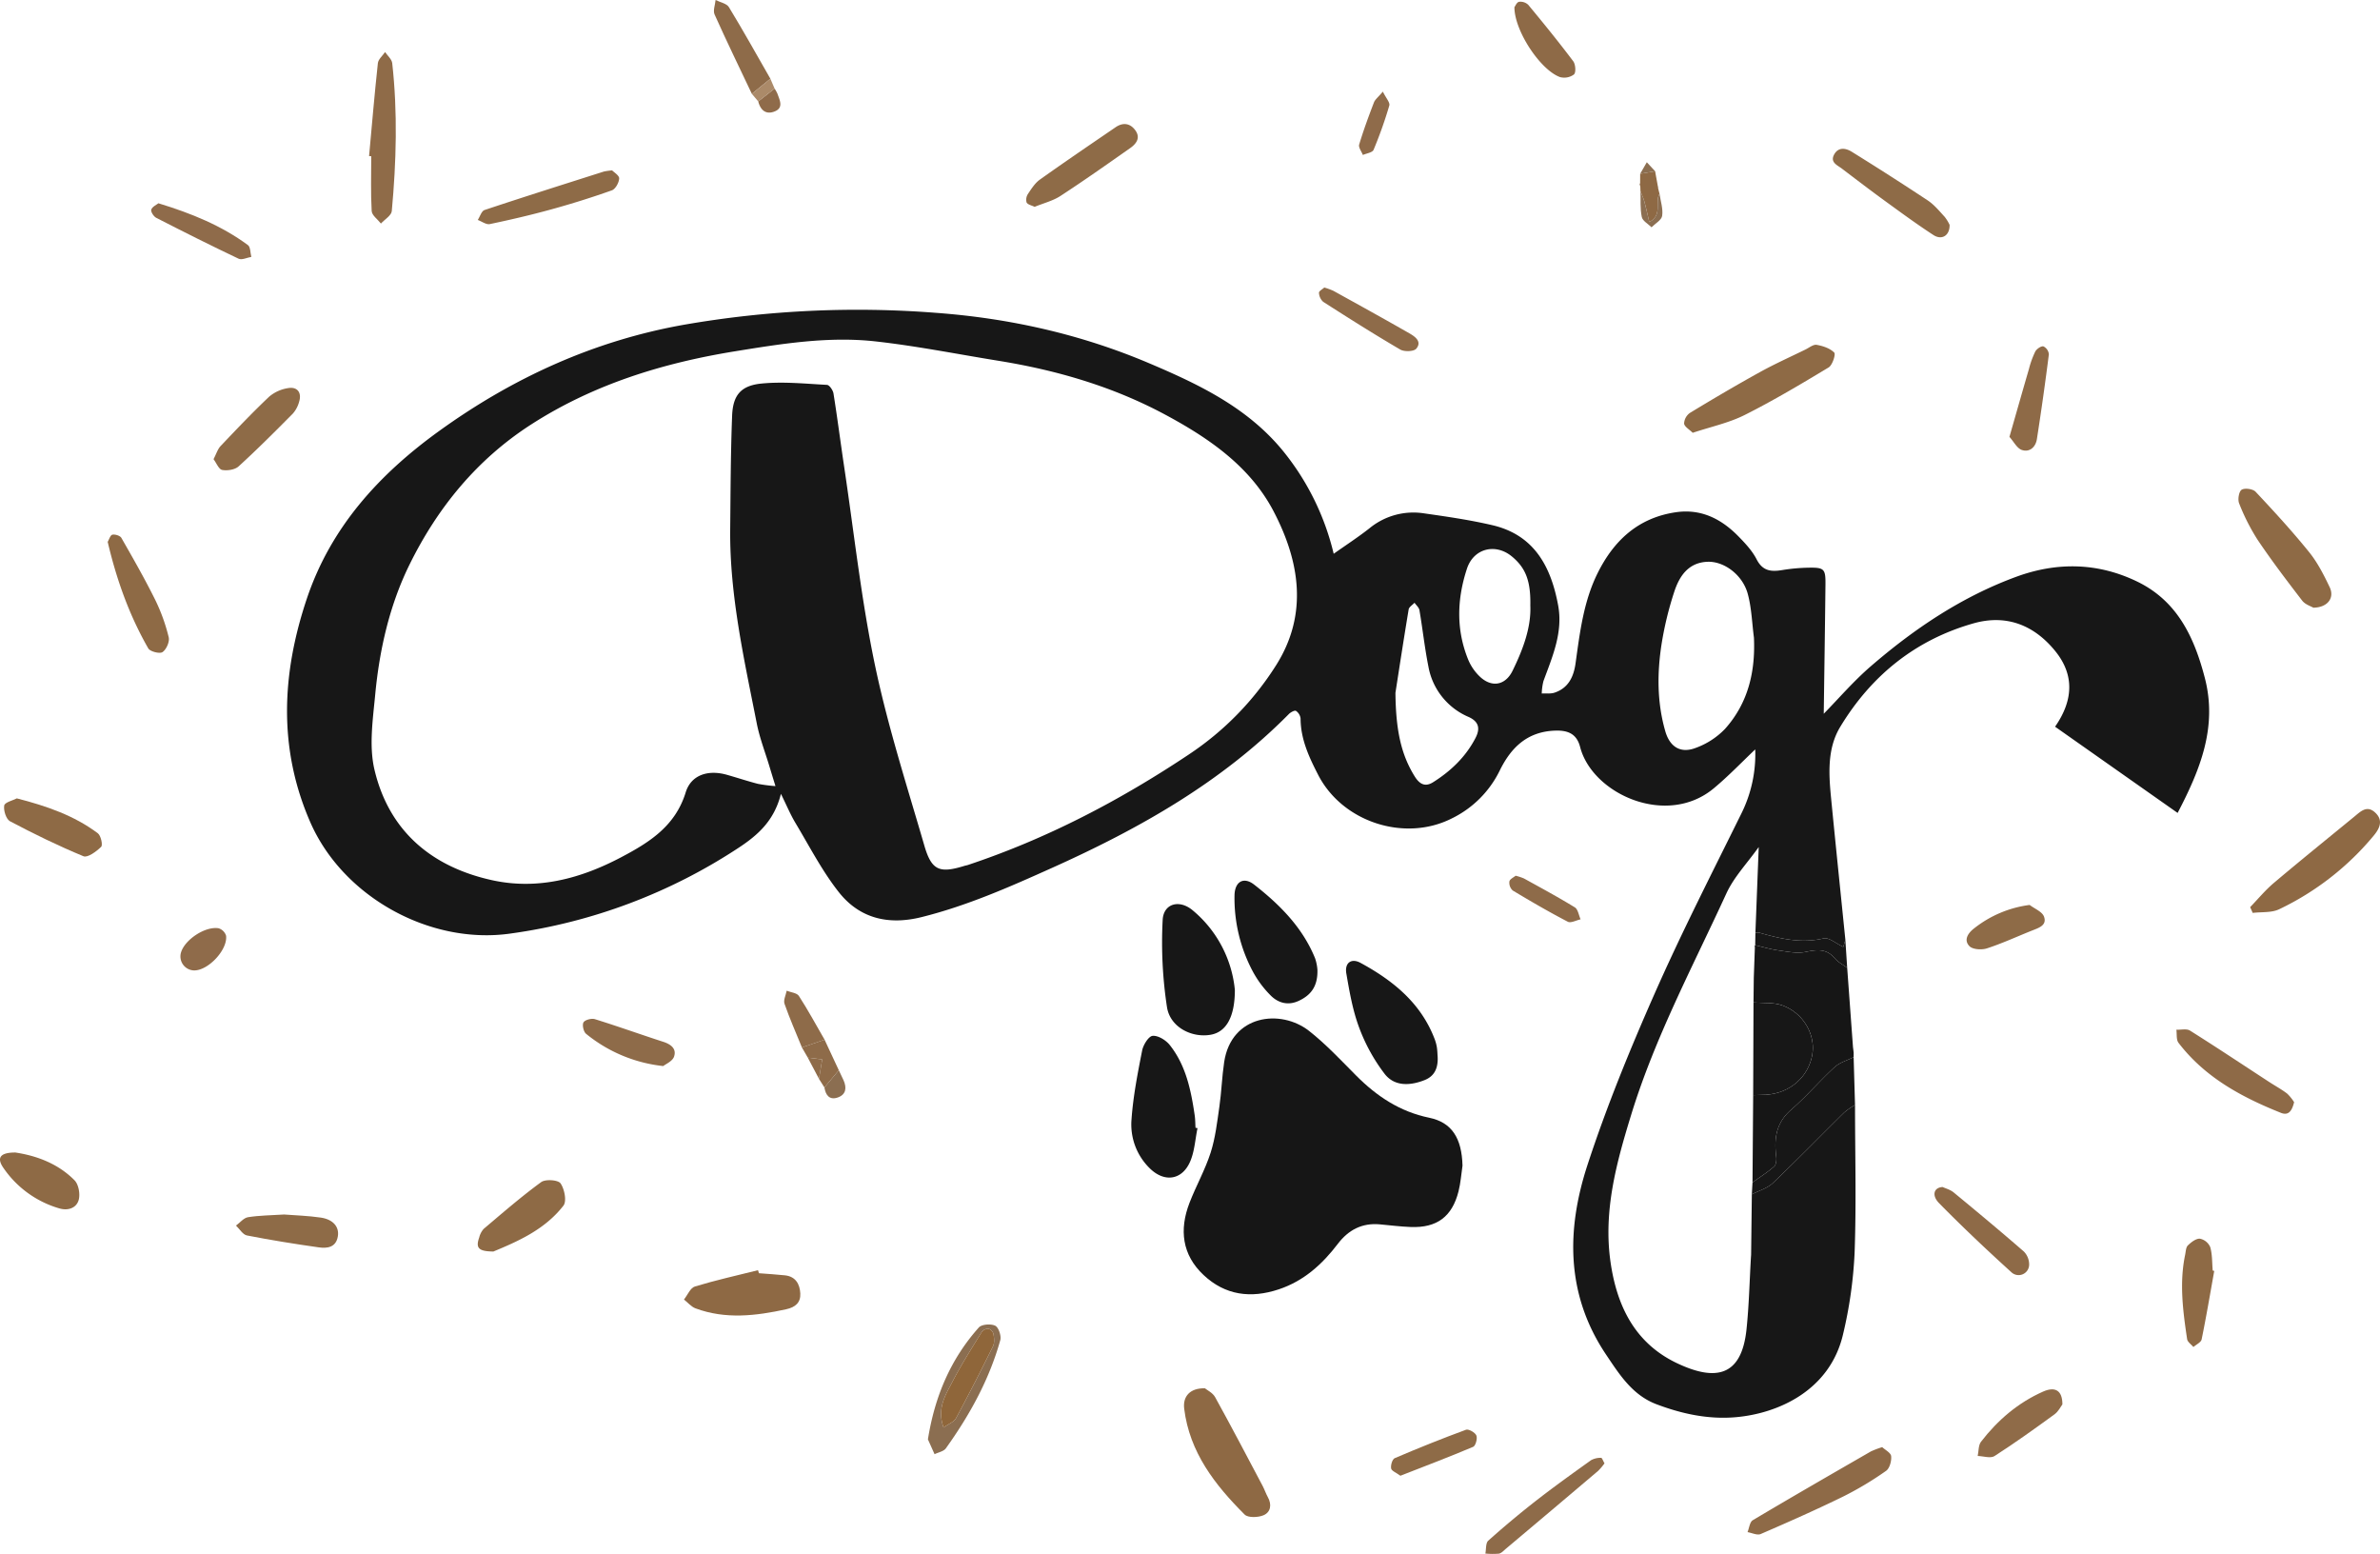 <svg id="Group_553" data-name="Group 553" xmlns="http://www.w3.org/2000/svg" xmlns:xlink="http://www.w3.org/1999/xlink" width="953.449" height="622.401" viewBox="0 0 953.449 622.401">
  <defs>
    <clipPath id="clip-path">
      <rect id="Rectangle_154" data-name="Rectangle 154" width="953.449" height="622.401" fill="none"/>
    </clipPath>
  </defs>
  <g id="Group_552" data-name="Group 552" clip-path="url(#clip-path)">
    <path id="Path_731" data-name="Path 731" d="M743.14,442.573c.011,19.75.545,39.518-.173,59.241a174.059,174.059,0,0,1-4.6,32.489c-5.213,22.649-26.063,31.847-43,33.317-10.982.953-21.513-1.317-31.73-5.172-9.653-3.641-14.821-11.846-20.233-19.9-16.16-24.057-15.917-50.1-7.408-76.071,7.62-23.262,16.945-46.048,26.838-68.462,10.777-24.418,22.953-48.224,34.774-72.172a53.347,53.347,0,0,0,5.555-25.69c-5.28,4.99-10.654,10.626-16.6,15.579-18.919,15.765-48.705,2.237-53.546-16.529-1.364-5.287-4.859-6.758-10.069-6.569-11.082.4-17.567,6.7-22.131,15.968a41.657,41.657,0,0,1-19.35,19.263c-18.823,9.444-43.667,1.4-53.392-17.5-3.66-7.11-7.026-14.3-7.052-22.588a4.311,4.311,0,0,0-1.854-3.055c-.494-.315-2.12.539-2.834,1.262-27.1,27.425-59.96,45.925-94.748,61.561-17.079,7.677-34.122,15.225-52.4,19.775-13.325,3.317-24.865.539-33.209-10.065-6.7-8.516-11.742-18.349-17.35-27.7-1.995-3.328-3.49-6.955-5.782-11.6-2.679,10.71-9.17,16.464-16.852,21.535A220.657,220.657,0,0,1,204.542,373.9c-32.134,4.624-67.133-14.564-80.25-44.615-12.915-29.587-11.424-59.519-1.388-89.449,9.583-28.582,28.837-49.72,52.779-67.035,29.727-21.5,62.426-36.41,98.651-42.79a405.234,405.234,0,0,1,100.474-4.728c29.562,2.177,58.069,8.561,85.357,20.122,19.961,8.457,39.419,17.706,53.684,35.038A103.048,103.048,0,0,1,534.287,221.8c4.971-3.517,9.83-6.664,14.359-10.231a27.715,27.715,0,0,1,21.84-5.961c9.182,1.311,18.4,2.639,27.422,4.754,16.76,3.931,23.441,16.63,26.3,32.106,2,10.821-2.291,20.519-5.889,30.324a22.848,22.848,0,0,0-.678,4.976c1.706-.09,3.532.183,5.1-.336,5.59-1.852,7.7-6.4,8.448-11.8,1.718-12.339,3.2-24.746,8.846-36.106,6.509-13.087,16.259-22.123,31.239-24.347,10.1-1.5,18.21,2.583,25.054,9.54,2.784,2.83,5.633,5.869,7.413,9.345,2.419,4.72,5.852,4.987,10.256,4.259a72.365,72.365,0,0,1,10.4-.949c6.4-.118,6.963.448,6.9,6.688-.188,17.459-.458,34.92-.687,51.815,5.851-5.961,11.893-13.02,18.845-19.022,17.445-15.063,36.46-27.834,58.251-35.836,16.3-5.987,32.678-5.724,48.452,1.906,16.056,7.767,22.845,22.2,27.1,38.544,5.148,19.764-1.869,36.843-10.88,54.129-16.463-11.582-32.709-23.008-49.1-34.542,7.169-10.3,7.941-20.544.13-30.211-8.439-10.444-19.591-14.928-32.816-11.175-23.256,6.6-40.94,20.915-53.358,41.414-5.488,9.058-4.573,19.567-3.574,29.738,1.821,18.539,3.735,37.07,5.61,55.6-.291,1-.581,1.995-.826,2.836-2.9-1.33-5.762-3.9-7.9-3.4-9,2.11-17.372.119-25.823-2.311a5.367,5.367,0,0,0-1.487,0c.43-11.129.86-22.258,1.326-34.294-4.595,6.472-9.933,12.006-12.962,18.6-13.405,29.184-28.593,57.628-38.088,88.5-5.927,19.268-11.268,38.626-8.317,59.138,2.548,17.7,9.828,32.567,26.735,40.551,15.826,7.474,25.789,4.883,27.731-13.545,1.011-9.583,1.213-19.252,1.779-28.882q.038-.546.074-1.092.147-12.081.292-24.162c2.847-1.483,6.218-2.416,8.45-4.544,9.693-9.239,19.029-18.851,28.566-28.256a29.671,29.671,0,0,1,4.325-2.993M310.654,314.85c-1.026-3.354-1.742-5.668-2.439-7.984-1.715-5.7-3.9-11.31-5.048-17.124-5.071-25.741-10.909-51.4-10.644-77.87.151-15.115.182-30.239.767-45.341.317-8.2,3.454-12.091,11.76-12.911,8.658-.856,17.507.065,26.255.53.953.051,2.384,2.135,2.592,3.435,1.574,9.838,2.837,19.725,4.313,29.58,3.958,26.43,6.829,53.092,12.3,79.206,5.119,24.427,12.814,48.332,19.8,72.344,2.89,9.939,6.071,11.142,15.96,8.109.476-.146.976-.216,1.448-.373,31.65-10.528,60.921-25.84,88.591-44.3a119.244,119.244,0,0,0,34.97-35.806c12.9-20.48,9.332-41.661-1.054-61.527-9.463-18.1-26.1-29.474-43.751-38.909-20.829-11.133-43.237-17.655-66.489-21.41-16.388-2.646-32.708-5.912-49.187-7.754-18.821-2.1-37.521.915-56.088,3.917-29.084,4.7-56.812,13.208-81.872,29.317-21.767,13.994-37.552,33.365-48.775,56.141-7.976,16.186-12.038,33.987-13.745,52.027-.948,10.013-2.545,20.638-.3,30.149,5.772,24.428,22.729,38.828,46.91,44.2,18.349,4.079,35.578-.535,51.9-9.135,11.311-5.961,21.687-12.449,25.861-25.98,2.183-7.08,9.028-9.163,16.484-7.062,4.146,1.168,8.239,2.539,12.407,3.618a61.737,61.737,0,0,0,7.069.916m391.992-59.478c-.779-5.873-.934-11.919-2.489-17.58-2.075-7.555-9.44-13.024-16.06-12.789-7.751.276-11.359,5.795-13.416,12.156a135.334,135.334,0,0,0-5.018,20.7c-1.828,11.716-1.852,23.51,1.482,35.044,1.8,6.242,6.108,8.943,12.065,6.688a30.861,30.861,0,0,0,11.814-7.616c9.256-10.3,12.252-22.849,11.622-36.6m-89.578-12.885c.192-9.815-1.868-15.034-7.337-19.576-6.591-5.475-15.363-3.307-18.044,4.827-4,12.142-4.412,24.422.49,36.46a19.972,19.972,0,0,0,4.739,6.863c4.772,4.453,10.192,3.392,13.036-2.41,4.185-8.538,7.491-17.352,7.116-26.164m-54.036,34.97c.151,14.818,2.186,24.592,7.7,33.483,1.834,2.958,4.068,4.443,7.362,2.37,7.119-4.479,13.059-10.146,16.986-17.689,1.906-3.66,1.541-6.53-2.724-8.467a27.108,27.108,0,0,1-16.117-20.193c-1.494-7.465-2.31-15.061-3.591-22.572-.183-1.074-1.292-1.992-1.972-2.981-.812.889-2.185,1.683-2.351,2.679-2.092,12.569-4.01,25.168-5.288,33.37" fill="#171717"/>
    <path id="Path_732" data-name="Path 732" d="M585.9,466.82c-.515,3.448-.748,6.968-1.6,10.332-2.56,10.157-8.659,14.685-19.115,14.291-4.15-.157-8.286-.687-12.427-1.064-7.107-.646-12.559,2.229-16.8,7.792-6.246,8.2-13.614,14.89-23.664,18.235-11.183,3.721-21.461,2.419-30.144-5.742-8.624-8.107-9.765-18.155-5.641-28.856,2.622-6.8,6.27-13.24,8.488-20.153,1.9-5.926,2.609-12.268,3.505-18.476.852-5.906,1.024-11.911,1.915-17.81,2.858-18.944,22.627-21.407,34.032-12.443,6.766,5.318,12.713,11.713,18.811,17.84,8.264,8.3,17.53,14.491,29.291,16.913,9.121,1.879,13.037,8.223,13.341,19.141" fill="#161616"/>
    <path id="Path_733" data-name="Path 733" d="M740,387.63q1.16,15.862,2.321,31.725l.276,2.223q0,.922-.008,1.845c-2.577,1.3-5.6,2.125-7.646,4.005-5.986,5.494-11.291,11.747-17.417,17.065-6.054,5.254-6.865,11.589-5.952,18.809.162,1.288-.03,3.207-.853,3.927-2.686,2.35-5.74,4.281-8.652,6.374q.133-17.488.266-34.975c1.653-.049,3.307-.068,4.958-.153,9.631-.5,17.206-7.043,18.735-16.167,1.318-7.868-3.511-16.489-11.874-19.586-3.559-1.318-7.769-.879-11.684-1.239q.057-4.937.112-9.874l.438-12.259a.662.662,0,0,1,.122-.777c3.124.718,6.218,1.657,9.381,2.094,3.587.5,7.4,1.306,10.819.6,4.541-.943,8.328-1.414,11.676,2.551,1.318,1.561,3.3,2.561,4.982,3.817" fill="#161616"/>
    <path id="Path_734" data-name="Path 734" d="M494.7,396.5c-.009,11.061-3.618,16.767-9.487,17.9-7.5,1.441-16.344-2.8-17.692-10.911a171.469,171.469,0,0,1-1.749-34.93c.272-6.672,6.713-8.5,12.114-3.88A47.373,47.373,0,0,1,494.7,396.5" fill="#171717"/>
    <path id="Path_735" data-name="Path 735" d="M479.731,451.847c-.929,4.477-1.163,9.255-2.939,13.367-3.219,7.447-10.24,8.477-16.071,2.83a24.537,24.537,0,0,1-7.413-19.866c.663-9.2,2.456-18.336,4.24-27.406.447-2.274,2.583-5.737,4.2-5.888,2.2-.205,5.314,1.716,6.86,3.661,6.5,8.177,8.522,18.123,10,28.175.241,1.637.223,3.314.325,4.972l.793.155" fill="#171717"/>
    <path id="Path_736" data-name="Path 736" d="M575.94,423.309c.185,4.187-1.037,7.634-5.221,9.287-5.815,2.3-12.067,2.611-16.023-2.491a71.541,71.541,0,0,1-10.2-18.513c-2.592-6.907-3.883-14.365-5.142-21.686-.735-4.279,2-6.257,5.687-4.255,12.959,7.037,24.095,16,29.626,30.343a17.232,17.232,0,0,1,.938,3.341c.218,1.307.234,2.648.338,3.974" fill="#171717"/>
    <path id="Path_737" data-name="Path 737" d="M527.768,388.327c.231,6.894-2.8,10.358-7.5,12.542-4.285,1.991-8.323.859-11.395-2.331a41.019,41.019,0,0,1-7.029-9.521,62.347,62.347,0,0,1-7.282-30.567c.165-5.363,3.667-7.415,7.87-4.133,10.249,8,19.382,17.137,24.41,29.517a18.741,18.741,0,0,1,.925,4.493" fill="#171717"/>
    <path id="Path_738" data-name="Path 738" d="M482.7,556.046c.851.711,3.117,1.779,4.1,3.557,6.493,11.749,12.719,23.646,19.006,35.509.777,1.466,1.3,3.07,2.1,4.518,1.671,3.006,1.137,6.03-1.708,7.253-2.171.933-6.23,1.084-7.592-.277-11.892-11.871-22.06-24.905-24.212-42.4-.6-4.906,2.314-8.293,8.3-8.163" fill="#8e6944"/>
    <path id="Path_739" data-name="Path 739" d="M678.113,173.349c-1.334-1.343-3.3-2.428-3.445-3.712a5.492,5.492,0,0,1,2.347-4.268c9.224-5.6,18.526-11.079,27.967-16.3,5.948-3.29,12.173-6.08,18.286-9.071,1.49-.729,3.159-2.115,4.513-1.878,2.513.442,5.336,1.384,7.027,3.1.668.68-.72,5.03-2.236,5.944-11.044,6.663-22.153,13.284-33.67,19.067-6.3,3.161-13.425,4.663-20.789,7.117" fill="#8e6a45"/>
    <path id="Path_740" data-name="Path 740" d="M926.754,243.4c-.965-.583-3.274-1.271-4.466-2.818-6.143-7.978-12.241-16.014-17.861-24.362a83.111,83.111,0,0,1-7.405-14.59c-.636-1.53-.112-4.768.994-5.471,1.256-.8,4.522-.345,5.6.8,7.369,7.837,14.658,15.785,21.417,24.146,3.389,4.194,5.928,9.181,8.263,14.09,2.025,4.256-.8,8.115-6.541,8.2" fill="#8e6a45"/>
    <path id="Path_741" data-name="Path 741" d="M702.068,473.6c2.911-2.092,5.965-4.023,8.651-6.374.823-.72,1.015-2.638.853-3.927-.913-7.22-.1-13.555,5.952-18.809,6.126-5.317,11.432-11.571,17.417-17.064,2.049-1.88,5.069-2.7,7.646-4.006q.276,9.576.552,19.151a29.666,29.666,0,0,0-4.324,2.993c-9.536,9.4-18.872,19.017-28.566,28.256-2.232,2.128-5.6,3.061-8.45,4.543q.133-2.382.269-4.763" fill="#171717"/>
    <path id="Path_742" data-name="Path 742" d="M901.433,363.33c3.145-3.247,6.044-6.785,9.48-9.687,10.665-9.007,21.531-17.776,32.325-26.629,2.458-2.016,4.974-4.611,8.242-1.6,3.421,3.152,1.822,6.433-.551,9.277a111.439,111.439,0,0,1-37.869,29.484c-3.066,1.465-7.042,1.026-10.6,1.464q-.513-1.154-1.028-2.308" fill="#8e6944"/>
    <path id="Path_743" data-name="Path 743" d="M754.03,579.618c1.137,1.069,3.442,2.229,3.584,3.612.2,1.928-.616,4.9-2.054,5.892a132.812,132.812,0,0,1-17.087,10.238c-10.9,5.331-22,10.244-33.136,15.057-1.386.6-3.492-.468-5.265-.764.677-1.63.885-4.049,2.1-4.772,15.685-9.333,31.506-18.436,47.32-27.551a34.527,34.527,0,0,1,4.537-1.712" fill="#8e6a47"/>
    <path id="Path_744" data-name="Path 744" d="M304.039,509.958c3.477.274,6.963.47,10.43.842,4.28.461,5.95,3.53,6.14,7.256.184,3.628-1.938,5.52-5.638,6.328-12.17,2.658-24.291,4.106-36.326-.354-1.743-.646-3.1-2.336-4.635-3.543,1.436-1.8,2.548-4.659,4.362-5.211,8.324-2.532,16.844-4.418,25.293-6.536q.188.609.374,1.218" fill="#8e6944"/>
    <path id="Path_745" data-name="Path 745" d="M147.855,62.523c1.137-12.41,2.182-24.829,3.524-37.217.17-1.572,1.889-2.976,2.891-4.458.989,1.48,2.684,2.881,2.859,4.452,2.2,19.74,1.645,39.51-.175,59.236-.165,1.787-2.84,3.342-4.349,5-1.295-1.67-3.608-3.282-3.708-5.022-.42-7.294-.177-14.626-.177-21.943l-.865-.053" fill="#8f6b48"/>
    <path id="Path_746" data-name="Path 746" d="M414.483,82.846c-1.163-.582-2.774-.876-3.223-1.76a4.208,4.208,0,0,1,.6-3.488c1.373-2.052,2.8-4.3,4.761-5.69,10-7.121,20.165-14.018,30.3-20.947,2.939-2.008,5.8-1.648,7.886,1.211,2.227,3.053.389,5.435-2.077,7.166-9.235,6.482-18.459,12.99-27.907,19.15-3,1.955-6.682,2.855-10.343,4.358" fill="#8e6b47"/>
    <path id="Path_747" data-name="Path 747" d="M781.026,90.052c.1,4.32-3.132,6.266-6.489,4.078-6.659-4.34-13.082-9.053-19.515-13.73-5.768-4.195-11.435-8.529-17.115-12.844-1.887-1.434-4.9-2.545-3.09-5.752,1.727-3.052,4.7-2.451,7-1.029q15.369,9.525,30.453,19.5c2.58,1.716,4.643,4.256,6.78,6.569a16.525,16.525,0,0,1,1.977,3.206" fill="#8e6b47"/>
    <path id="Path_748" data-name="Path 748" d="M919.042,441.452c-.81,3.243-2.081,5.545-5.276,4.269-15.754-6.291-30.465-14.222-41.038-28.055-.947-1.239-.6-3.47-.847-5.24,1.84.079,4.1-.507,5.453.345,10.689,6.718,21.2,13.716,31.779,20.614,2.367,1.543,4.877,2.893,7.111,4.6a17.616,17.616,0,0,1,2.818,3.463" fill="#8e6a47"/>
    <path id="Path_749" data-name="Path 749" d="M197.671,501.261c-6.079-.042-7.139-1.49-5.7-5.6a8.026,8.026,0,0,1,1.811-3.478c7.556-6.386,15.037-12.9,23.014-18.722,1.715-1.253,6.784-.893,7.762.5,1.582,2.26,2.539,7.15,1.167,8.918-7.533,9.71-18.518,14.406-28.053,18.379" fill="#8e6a45"/>
    <path id="Path_750" data-name="Path 750" d="M43.139,217.029c.559-.926,1.042-2.682,1.87-2.863,1.1-.241,3.106.381,3.614,1.268,4.688,8.183,9.373,16.387,13.563,24.831a73.45,73.45,0,0,1,5.4,14.972c.436,1.769-.937,4.883-2.474,5.938-1.118.768-4.978-.2-5.714-1.484-7.564-13.194-12.669-27.379-16.254-42.662" fill="#8e6a45"/>
    <path id="Path_751" data-name="Path 751" d="M6.751,319.768c12.11,3.115,23.01,6.918,32.438,13.974,1.226.918,2.058,4.712,1.34,5.422-1.889,1.869-5.431,4.464-7.082,3.782C23.412,338.8,13.621,334.019,4.018,328.94c-1.566-.828-2.67-4.338-2.327-6.321.22-1.276,3.476-2.027,5.06-2.851" fill="#8e6a45"/>
    <path id="Path_752" data-name="Path 752" d="M85.547,183.906c1.128-2.15,1.656-4.018,2.838-5.265,6.367-6.713,12.748-13.429,19.465-19.783a15.3,15.3,0,0,1,7.493-3.4c3.756-.689,5.626,1.772,4.493,5.443a11.816,11.816,0,0,1-2.539,4.772c-7.106,7.169-14.244,14.318-21.7,21.116-1.483,1.353-4.506,1.813-6.588,1.431-1.357-.249-2.3-2.764-3.464-4.315" fill="#8e6b47"/>
    <path id="Path_753" data-name="Path 753" d="M245.218,68.242c.689.729,2.883,2.035,2.827,3.236-.079,1.681-1.49,4.247-2.929,4.759-7.968,2.838-16.061,5.369-24.219,7.616s-16.4,4.166-24.674,5.9c-1.43.3-3.207-1.058-4.824-1.65.891-1.37,1.5-3.581,2.716-3.985,15.907-5.3,31.9-10.343,47.874-15.431a27.036,27.036,0,0,1,3.229-.442" fill="#8e6b47"/>
    <path id="Path_754" data-name="Path 754" d="M778.256,475.437c1.165.553,3.044,1.038,4.4,2.156,9.47,7.8,18.9,15.646,28.15,23.7a7.4,7.4,0,0,1,2.088,5.246,4.219,4.219,0,0,1-6.988,3.135c-9.928-9-19.691-18.208-29.08-27.766-3.088-3.143-2.1-6.337,1.428-6.473" fill="#8e6a47"/>
    <path id="Path_755" data-name="Path 755" d="M6.166,461.609c8.21,1.233,16.945,4.292,23.691,11.122,1.637,1.658,2.323,5.525,1.664,7.877-.938,3.348-4.43,4.4-7.831,3.357A40.915,40.915,0,0,1,1.28,467.639c-2.678-3.925-1.2-6.054,4.886-6.03" fill="#8e6a45"/>
    <path id="Path_756" data-name="Path 756" d="M642.782,586.1a23.9,23.9,0,0,1-2.549,3.011Q621.8,604.749,603.287,620.3c-.889.749-1.8,1.8-2.832,1.973a28.668,28.668,0,0,1-5.4-.049c.353-1.755.093-4.2,1.161-5.151q9.277-8.3,19.107-15.98c7.209-5.613,14.642-10.943,22.077-16.256a7.87,7.87,0,0,1,4.03-.944c.361-.019.788,1.248,1.349,2.206" fill="#8e6b49"/>
    <path id="Path_757" data-name="Path 757" d="M113.827,486.437c4.5.355,9.642.485,14.693,1.236,4.964.738,7.454,3.732,6.82,7.537-.738,4.43-4.263,4.866-7.635,4.389-9.633-1.363-19.249-2.908-28.794-4.778-1.65-.323-2.92-2.583-4.365-3.948,1.6-1.167,3.073-3.078,4.812-3.356,4.544-.727,9.2-.74,14.469-1.08" fill="#8e6b47"/>
    <path id="Path_758" data-name="Path 758" d="M887.044,509.042c-1.641,9.143-3.181,18.308-5.047,27.405-.246,1.2-2.158,2.051-3.3,3.065-.872-1.055-2.349-2.02-2.521-3.179-1.669-11.209-3.155-22.451-.791-33.761.272-1.3.291-2.968,1.11-3.767,1.311-1.279,3.248-2.786,4.819-2.681a5.753,5.753,0,0,1,4.125,3.374c.858,2.974.72,6.236.993,9.379l.61.165" fill="#8e6a45"/>
    <path id="Path_759" data-name="Path 759" d="M826.215,562.492c-.628.818-1.577,2.824-3.152,3.971-7.895,5.751-15.84,11.455-24.056,16.728-1.579,1.014-4.447.021-6.72-.046.411-1.923.243-4.292,1.327-5.7,6.676-8.64,14.8-15.622,24.88-20.09,4.736-2.1,7.732-.542,7.721,5.132" fill="#8f6b48"/>
    <path id="Path_760" data-name="Path 760" d="M371.731,576.507c2.766-17.381,9.18-32.238,20.382-44.81,1.155-1.3,4.848-1.564,6.585-.715,1.355.662,2.5,4.081,2.025,5.795-4.425,15.831-12.281,30.026-21.8,43.315-.882,1.232-2.988,1.586-4.526,2.348l-2.664-5.933M378,571.754c2.072-1.494,4.182-2.246,4.972-3.71,5.131-9.508,10.047-19.135,14.83-28.824.668-1.353.457-3.295.2-4.889a3.121,3.121,0,0,0-1.964-2.147,3.327,3.327,0,0,0-2.73,1.286c-4.054,6.609-8.242,13.163-11.8,20.041-2.692,5.21-6.254,10.491-3.508,18.243" fill="#8b6e51"/>
    <path id="Path_761" data-name="Path 761" d="M805,174.977c2.777-9.686,5.256-18.435,7.807-27.162a37.246,37.246,0,0,1,2.524-6.993c.558-1.056,2.33-2.287,3.274-2.092a3.924,3.924,0,0,1,2.188,3.187q-2.151,17.022-4.8,33.98c-.5,3.171-2.91,5.377-6.034,4.32-1.937-.656-3.2-3.289-4.958-5.24" fill="#8e6a47"/>
    <path id="Path_762" data-name="Path 762" d="M530.522,115.16a26.894,26.894,0,0,1,3.671,1.336c10.158,5.619,20.326,11.221,30.4,16.995,2.248,1.289,5.178,3.3,2.774,6.167-.974,1.163-4.794,1.29-6.415.343-10.443-6.1-20.667-12.584-30.858-19.106a5.186,5.186,0,0,1-1.7-3.637c-.05-.659,1.415-1.435,2.131-2.1" fill="#8e6b49"/>
    <path id="Path_763" data-name="Path 763" d="M265.7,426.982a58.752,58.752,0,0,1-30.9-12.908c-1.025-.8-1.649-3.59-1.039-4.6s3.223-1.69,4.572-1.271c9.166,2.848,18.206,6.1,27.339,9.054,3.1,1,5.468,2.79,4.343,5.981-.649,1.841-3.349,2.96-4.311,3.742" fill="#8e6b49"/>
    <path id="Path_764" data-name="Path 764" d="M301.192,37.581C296.177,27,291.052,16.479,286.268,5.8c-.7-1.559.229-3.848.4-5.8,1.823.929,4.435,1.377,5.342,2.865,5.746,9.426,11.114,19.082,16.606,28.662l-7.428,6.054" fill="#8e6b49"/>
    <path id="Path_765" data-name="Path 765" d="M606.694,2.878c.3-.378.928-1.973,1.836-2.149a4.526,4.526,0,0,1,3.709,1.212c6.142,7.408,12.213,14.882,18,22.568.942,1.253,1.175,4.487.313,5.3a6.514,6.514,0,0,1-5.659,1.049c-7.935-2.949-18.234-18.62-18.2-27.981" fill="#8e6a47"/>
    <path id="Path_766" data-name="Path 766" d="M63.462,81.417c13.323,4.061,25.294,8.969,35.858,16.746,1.047.771.938,3.113,1.365,4.726-1.713.286-3.794,1.348-5.082.737C84.5,98.36,73.508,92.842,62.571,87.232c-1.025-.526-2.26-2.491-1.978-3.284.419-1.181,2.1-1.913,2.869-2.531" fill="#8f6b4a"/>
    <path id="Path_767" data-name="Path 767" d="M813.09,362.445c1.995,1.534,5.028,2.688,5.757,4.684,1.29,3.537-2.189,4.533-4.849,5.6-6.007,2.4-11.9,5.129-18.038,7.123-2.1.683-5.694.451-7-.908-2.334-2.421-.645-5.168,1.9-7.118a45.046,45.046,0,0,1,22.235-9.376" fill="#8e6b47"/>
    <path id="Path_768" data-name="Path 768" d="M561.016,591.067c-1.674-1.237-3.532-1.922-3.719-2.92-.242-1.286.478-3.706,1.435-4.115,9.424-4.03,18.942-7.854,28.561-11.389,1.045-.384,3.647,1.092,4.154,2.288s-.294,4.136-1.267,4.548c-9.6,4.061-19.357,7.754-29.164,11.588" fill="#8e6b47"/>
    <path id="Path_769" data-name="Path 769" d="M607.17,350.748a21.182,21.182,0,0,1,3.351,1.1c6.834,3.783,13.721,7.485,20.371,11.573,1.271.782,1.565,3.154,2.31,4.793-1.734.369-3.916,1.6-5.128.966-7.495-3.907-14.817-8.157-22.063-12.515a4.222,4.222,0,0,1-1.334-3.618c.178-.959,1.745-1.661,2.493-2.3" fill="#8e6b49"/>
    <path id="Path_770" data-name="Path 770" d="M77.8,388.678a5.6,5.6,0,0,1-5.257-7.292c1.588-5.091,9.655-10.456,15.008-9.6a4.545,4.545,0,0,1,3.021,3c.67,5.655-7.144,13.927-12.772,13.891" fill="#8f6b4a"/>
    <path id="Path_771" data-name="Path 771" d="M321.259,419.529c-2.367-5.816-4.912-11.57-6.976-17.491-.511-1.465.536-3.473.868-5.231,1.671.667,4.088.851,4.886,2.084,3.679,5.683,6.906,11.659,10.3,17.53l-9.073,3.108" fill="#8e6b49"/>
    <path id="Path_772" data-name="Path 772" d="M740,387.63c-1.68-1.256-3.664-2.256-4.982-3.817-3.348-3.965-7.135-3.494-11.676-2.551-3.424.711-7.232-.1-10.819-.6-3.163-.437-6.257-1.376-9.381-2.094q.045-2.511.088-5.022a5.374,5.374,0,0,1,1.488,0c8.451,2.429,16.825,4.42,25.822,2.31,2.138-.5,5,2.069,7.9,3.4.245-.841.536-1.838.826-2.836L740,387.63" fill="#171717"/>
    <path id="Path_773" data-name="Path 773" d="M553.982,36.7c1.264,2.586,2.936,4.372,2.586,5.565a170.987,170.987,0,0,1-6.306,17.756c-.455,1.091-2.809,1.389-4.287,2.053-.535-1.4-1.822-3.034-1.479-4.174,1.716-5.7,3.781-11.3,5.914-16.858.465-1.213,1.708-2.127,3.572-4.342" fill="#8f6b4a"/>
    <path id="Path_774" data-name="Path 774" d="M321.259,419.529l9.073-3.108q2.852,6.113,5.7,12.226l-5.762,6.916-2.175-3.448q.639-3.9,1.28-7.8l-5.754-.691-2.364-4.1" fill="#8e6b49"/>
    <path id="Path_775" data-name="Path 775" d="M657.188,76.587l-.069-1.956c-.023-.42-.046-.842-.069-1.263l.015-3.764,5.988-1.017q.552,3.038,1.106,6.074a1.2,1.2,0,0,0,.064.549q.3,1.226.607,2.451c-2.071,3.25,1.41,8.322-4.1,11.283-.726-3.056-1.279-5.672-1.985-8.246-.386-1.407-1.031-2.743-1.559-4.111" fill="#8e6944"/>
    <path id="Path_776" data-name="Path 776" d="M657.188,76.587c.528,1.368,1.173,2.7,1.559,4.111.706,2.574,1.259,5.19,1.985,8.246,5.508-2.961,2.027-8.033,4.1-11.283.424,2.942,1.462,5.975,1.044,8.792-.251,1.7-2.764,3.064-4.26,4.579-1.359-1.36-3.572-2.541-3.9-4.115-.7-3.335-.41-6.874-.526-10.33" fill="#8b6e51"/>
    <path id="Path_777" data-name="Path 777" d="M310.313,35.485a13.654,13.654,0,0,1,1.162,2.1c.9,2.6,2.568,5.649-1.273,7.1-3.465,1.308-5.572-.655-6.44-4.051q3.277-2.574,6.551-5.148" fill="#8f6b4a"/>
    <path id="Path_778" data-name="Path 778" d="M330.272,435.563l5.763-6.916c.634,1.34,1.295,2.668,1.9,4.023,1.341,3.01,1.026,5.74-2.323,6.9-3.309,1.151-4.856-.936-5.339-4.012" fill="#8b6e51"/>
    <path id="Path_779" data-name="Path 779" d="M310.313,35.485q-3.274,2.574-6.551,5.148-1.287-1.525-2.571-3.052,3.714-3.026,7.428-6.053.849,1.979,1.694,3.957" fill="#ab8a69"/>
    <path id="Path_780" data-name="Path 780" d="M323.623,423.625l5.753.691q-.639,3.9-1.279,7.8-2.238-4.243-4.474-8.49" fill="#8e6b49"/>
    <path id="Path_781" data-name="Path 781" d="M663.053,68.587,657.066,69.6q1.329-2.31,2.659-4.619l3.328,3.6" fill="#8b6e51"/>
    <path id="Path_782" data-name="Path 782" d="M742.6,421.578q-.138-1.111-.277-2.223.138,1.111.277,2.223" fill="#424242"/>
    <path id="Path_783" data-name="Path 783" d="M664.224,75.21a1.209,1.209,0,0,1-.065-.549l.225.27Z" fill="#8b6e51"/>
    <path id="Path_784" data-name="Path 784" d="M657.05,73.368l.069,1.263a5.677,5.677,0,0,1-.274-.856c-.02-.121.131-.27.205-.407" fill="#8b6e51"/>
    <path id="Path_785" data-name="Path 785" d="M701.433,503.621c.025-.364.049-.728.074-1.092-.025.364-.049.728-.074,1.092" fill="#424242"/>
    <path id="Path_786" data-name="Path 786" d="M702.334,438.628q.068-18.573.135-37.145c3.914.36,8.124-.079,11.684,1.239,8.363,3.1,13.192,11.718,11.874,19.586-1.53,9.124-9.1,15.667-18.735,16.167-1.651.085-3.3.1-4.958.153" fill="#171717"/>
    <path id="Path_787" data-name="Path 787" d="M702.581,391.609l.438-12.259-.438,12.259" fill="#434343"/>
    <path id="Path_788" data-name="Path 788" d="M378,571.754c-2.746-7.752.816-13.033,3.508-18.243,3.553-6.878,7.741-13.432,11.8-20.041a3.327,3.327,0,0,1,2.73-1.286A3.121,3.121,0,0,1,398,534.331c.262,1.594.473,3.536-.2,4.889-4.783,9.689-9.7,19.316-14.83,28.824-.79,1.464-2.9,2.216-4.972,3.71" fill="#8f663a"/>
  </g>
</svg>
